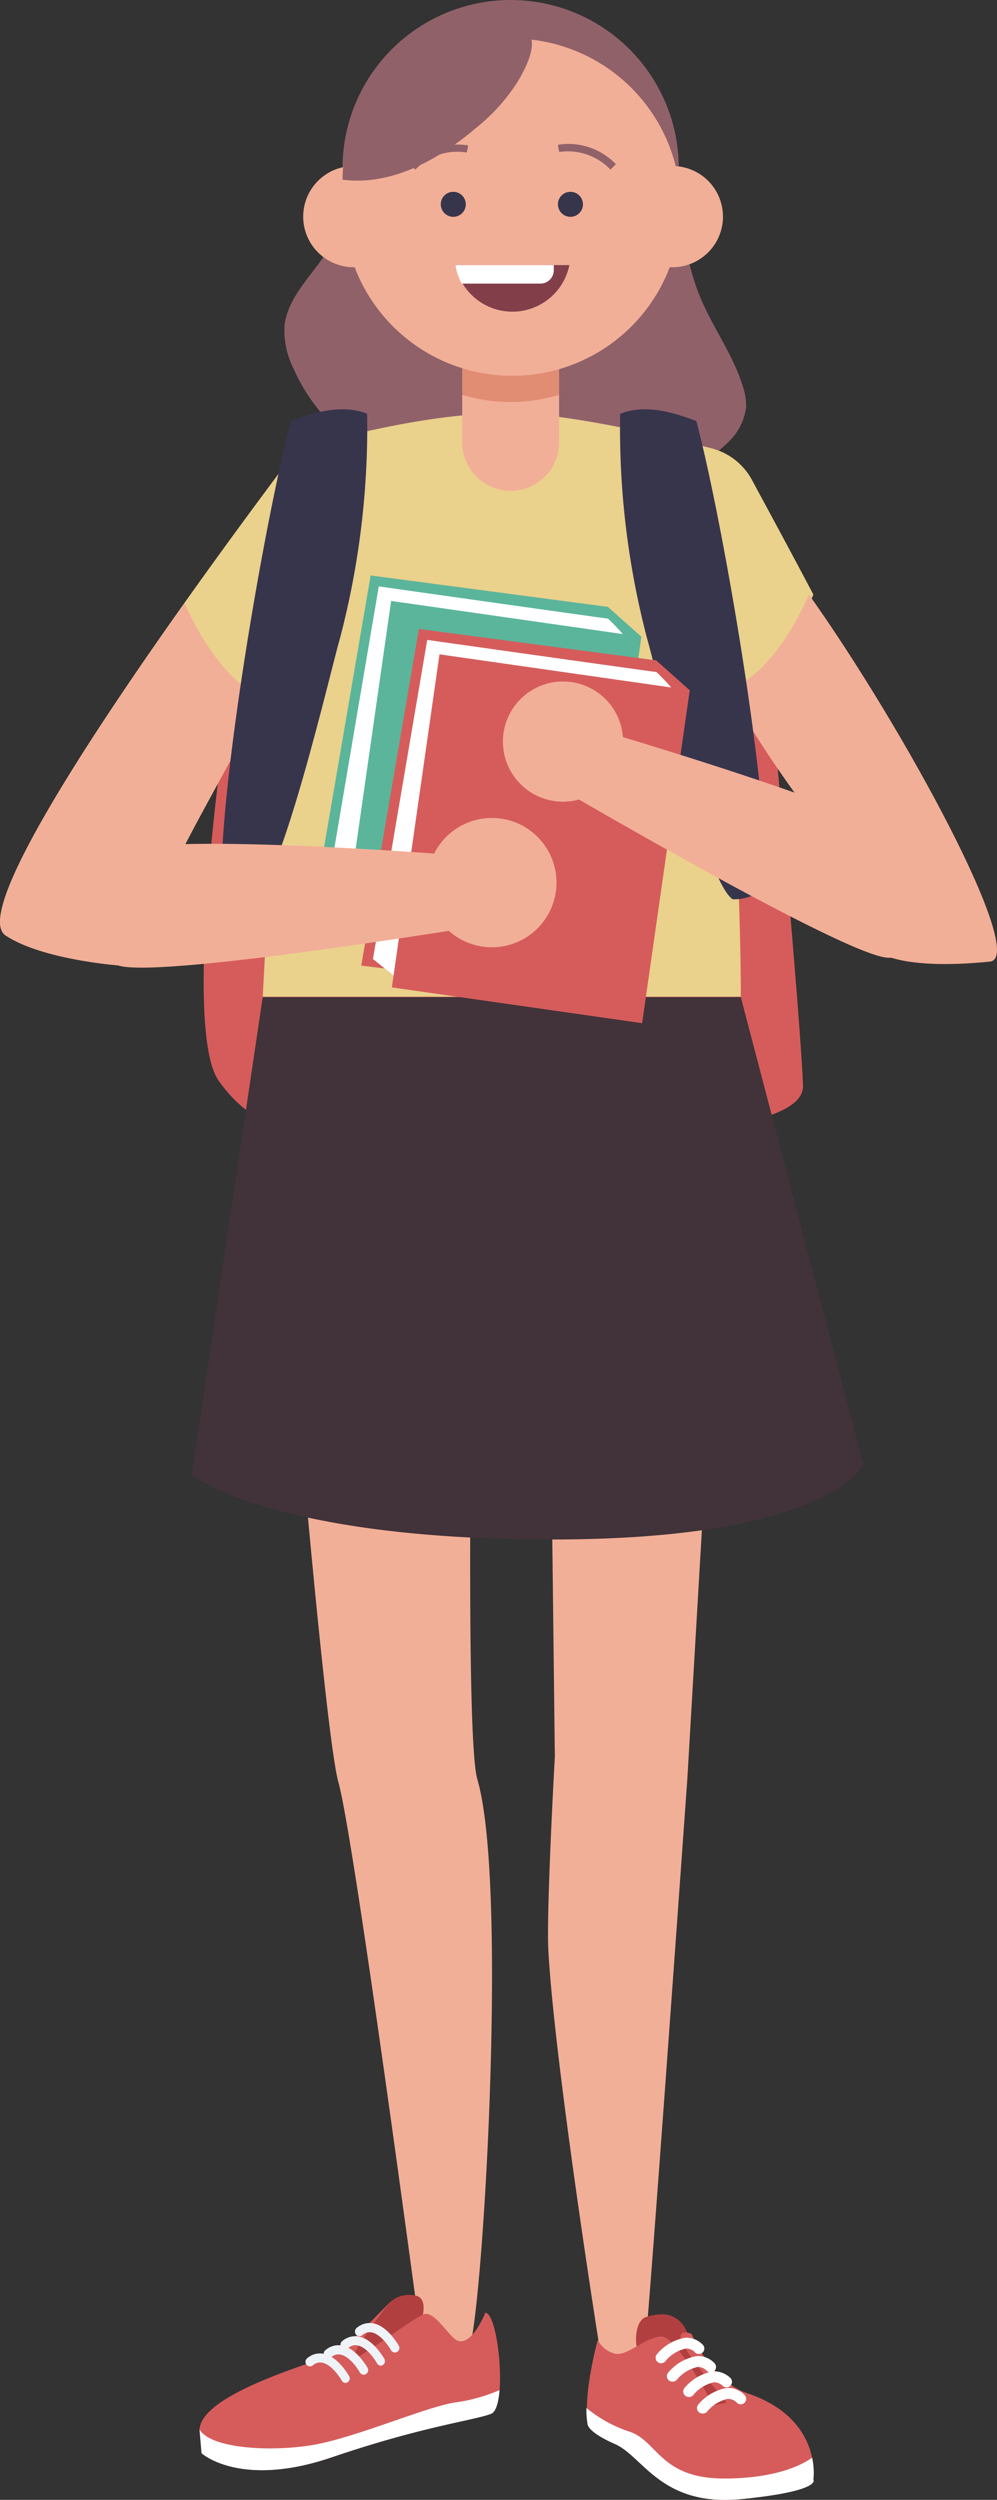 <svg xmlns="http://www.w3.org/2000/svg" viewBox="0 0 102.89 257.91"><rect x="0" y="0" width="102.89" height="257.91" fill="#333333" stroke="none"/><defs><style>.cls-1{fill:#91616a;}.cls-2{fill:#d65c5c;}.cls-3{fill:#ead18c;}.cls-4{fill:#f2af97;}.cls-5{fill:#413339;}.cls-6{fill:#b23f3f;}.cls-7{fill:#fff;}.cls-8{fill:#eff2f7;}.cls-9{fill:#37354c;}.cls-10{fill:#5bb59b;}.cls-11{fill:#e08d73;}.cls-12{fill:#823f4a;}</style></defs><title>SchoolGirl</title><g id="Layer_2" data-name="Layer 2"><g id="OBJECTS"><path class="cls-1" d="M33,27.05c-1.47,2-3.31,4-3.63,6.44A8.7,8.7,0,0,0,30.28,38c2.52,5.79,8,9.92,14.08,11.81s12.53,1.75,18.78.8c4.3-.65,8.78-1.81,11.88-4.87A6,6,0,0,0,77,42a6.41,6.41,0,0,0-.32-2.08c-1-3.29-3.12-6.11-4.43-9.29-1.67-4.06-2-8.53-2.7-12.86S67.43,9,64.15,6.06a13.89,13.89,0,0,0-11.64-3A20.21,20.21,0,0,0,38.89,13.2C36.47,17.72,36.15,22.75,33,27.05Z"/><path class="cls-2" d="M35.17,48.14s-9.32,11.15-11,20.78S19,106.43,22.56,111.49s7.67,5.07,8.77,5.07,51.81,3.55,51.54-4.56-5.21-61.57-5.21-61.57S55.73,39,35.17,48.14Z"/><path class="cls-3" d="M83.94,61.34C81.37,56.47,79,52.11,77.6,49.51a6.62,6.62,0,0,0-4.18-3.26C68.63,45,58.86,42.73,53.06,42.63c-7.89-.14-16.34,2.14-20,3a6.53,6.53,0,0,0-3.69,2.42C22.91,56.68-4.27,93.27.58,96.51,4.34,99,12.15,99.59,12.15,99.59S18.61,89,18.61,88.22c0-.48,6.37-11.87,11.14-20.67-1.83,18-2.63,35.28-2.63,35.28H76.45S76.53,89.57,75,72.27a31.34,31.34,0,0,0,2,5"/><path class="cls-4" d="M28.59,119.57s4.67,58.33,6.34,64.33,8.65,58.48,8.65,58.48a18.29,18.29,0,0,0,4.68.19c1.33-.33,4.33-47.67,1-59-1.44-4.89-.33-59-.33-59l7.66-.33.67,57s-.89,15.88-.67,20c.67,12,5.34,41.33,5.34,41.33s4.33,1.33,4.66-.67,4.34-58.33,4.34-58.33l4.33-74-42.67,2Z"/><path class="cls-4" d="M83.48,61.34c9.85,13.86,22.63,37.47,18.67,37.87-9.41.94-11.58-1.06-11.58-1.06s-2-7.28-4.45-10.82C85.21,86,79.49,79,75.25,71.22,79.62,69.36,82.46,63.7,83.48,61.34Z"/><path class="cls-5" d="M27.11,102.87l-7.32,49.31s8.31,6.65,37.14,6.65,32.16-7.76,32.16-7.76l-12.64-48.2Z"/><path class="cls-6" d="M43.22,240.21s1.36-3.14-.42-3.39a3,3,0,0,0-2.71.84l-4.24,4.92-2.21,3.56,3.4-1.61Z"/><path class="cls-2" d="M50.09,238.6s-1.38,3.48-2.88,2.88c-.85-.34-2.37-3.14-3.48-2.71s-5.34,3.64-6.95,4.49,3.31-5.6,3.31-5.6-4.16,4.41-5.6,5.18-13.65,4-13.9,7.8l.21,2.46s4,3.64,13.44.42S49,249.7,50.69,249,51.45,238.68,50.09,238.6Z"/><path class="cls-7" d="M32.29,252.25c4.49-.77,12-4.07,14.84-4.41a17.57,17.57,0,0,0,4.42-1.25c-.1,1.27-.37,2.24-.86,2.44-1.7.67-7,1.27-16.45,4.49s-13.44-.42-13.44-.42l-.21-2.46C21.69,252.59,27.79,253,32.29,252.25Z"/><path class="cls-8" d="M40.77,242.71a.47.47,0,0,1-.42-.24c-.25-.46-1.1-1.67-2-1.84a1.1,1.1,0,0,0-.95.28.46.46,0,0,1-.66-.06.48.48,0,0,1,.06-.67,2.06,2.06,0,0,1,1.73-.48c1.49.29,2.58,2.23,2.63,2.32a.46.46,0,0,1-.19.63A.46.46,0,0,1,40.77,242.71Z"/><path class="cls-8" d="M39.33,244.07a.49.49,0,0,1-.42-.24c-.25-.46-1.1-1.68-2-1.85a1.11,1.11,0,0,0-1,.29.47.47,0,0,1-.66-.07.46.46,0,0,1,.06-.66,2.05,2.05,0,0,1,1.73-.48c1.49.29,2.58,2.23,2.63,2.31a.47.47,0,0,1-.19.64A.46.46,0,0,1,39.33,244.07Z"/><path class="cls-8" d="M37.54,245a.49.49,0,0,1-.41-.24c-.25-.46-1.1-1.68-2-1.84a1.1,1.1,0,0,0-.95.28.49.49,0,0,1-.67-.07.47.47,0,0,1,.07-.66,2.05,2.05,0,0,1,1.73-.48c1.49.29,2.58,2.23,2.63,2.31a.47.47,0,0,1-.19.64A.46.46,0,0,1,37.54,245Z"/><path class="cls-8" d="M35.68,245.85a.46.46,0,0,1-.41-.24c-.26-.46-1.11-1.68-2-1.85a1.11,1.11,0,0,0-1,.29.47.47,0,0,1-.59-.73,2,2,0,0,1,1.72-.48c1.5.29,2.58,2.23,2.63,2.31a.47.47,0,0,1-.18.64A.49.49,0,0,1,35.68,245.85Z"/><path class="cls-6" d="M70.69,240.19a2.64,2.64,0,0,0-2.47-1.42,5.5,5.5,0,0,0-1.64.31c-1.09.46-1.09,2.93-.73,3.38S71.06,251,71.06,251s4.76-1.56,4.67-2.2-4-6.4-4-6.4S71.24,241.22,70.69,240.19Z"/><path class="cls-2" d="M61.69,241.41s-1.57,5.7-1,8.63c0,0-.1.81,2.83,2.09s4.71,6.52,13,5.7,7.41-2,7.41-2,1-6.29-6.81-8.92c-3.8-1.29-5.74-6.12-5.74-6.12s-1.38-.61-1.11.58S75,247.89,75,247.89l-1.37.26s-3.7-6.89-5.25-7.07-3.66,2.1-4.94,1.74A2.74,2.74,0,0,1,61.69,241.41Z"/><path class="cls-7" d="M76.53,257.83c8.32-.83,7.41-2,7.41-2a7.22,7.22,0,0,0-.13-2.27c-.86.62-3.47,2.11-8.89,2.15-6.85.06-7-3.9-10-4.85a13.75,13.75,0,0,1-4.4-2.43,8.3,8.3,0,0,0,.11,1.63s-.1.81,2.83,2.09S68.21,258.65,76.53,257.83Z"/><path class="cls-7" d="M68.22,243.82a.58.58,0,0,1-.36-.14.56.56,0,0,1-.07-.79,4.88,4.88,0,0,1,2.95-1.71,2.35,2.35,0,0,1,1.78.72.56.56,0,1,1-.79.8,1.24,1.24,0,0,0-.94-.4,3.74,3.74,0,0,0-2.13,1.31A.58.58,0,0,1,68.22,243.82Z"/><path class="cls-7" d="M69.38,245.71a.55.55,0,0,1-.36-.13.56.56,0,0,1-.07-.79,4.93,4.93,0,0,1,3-1.72,2.38,2.38,0,0,1,1.78.73.57.57,0,0,1,0,.8.56.56,0,0,1-.79,0,1.26,1.26,0,0,0-.94-.4,3.81,3.81,0,0,0-2.14,1.31A.57.57,0,0,1,69.38,245.71Z"/><path class="cls-7" d="M71.07,247.29a.53.53,0,0,1-.36-.13.56.56,0,0,1-.07-.79,4.93,4.93,0,0,1,3-1.72,2.42,2.42,0,0,1,1.78.73.57.57,0,0,1-.8.8,1.28,1.28,0,0,0-.93-.4,3.77,3.77,0,0,0-2.14,1.31A.53.53,0,0,1,71.07,247.29Z"/><path class="cls-7" d="M72.49,249a.57.57,0,0,1-.36-.13.56.56,0,0,1-.07-.79,4.93,4.93,0,0,1,3-1.72,2.38,2.38,0,0,1,1.78.73.57.57,0,0,1,0,.8.56.56,0,0,1-.79,0,1.29,1.29,0,0,0-.94-.4,3.74,3.74,0,0,0-2.13,1.31A.57.57,0,0,1,72.49,249Z"/><path class="cls-9" d="M75.61,92.78c-2.89-2-7.84-23.49-8.82-26.87A85.26,85.26,0,0,1,64,42.69c2.52-1,5.33-.22,7.86.75,2.64,9.87,7.49,37.92,7.16,48.12A5,5,0,0,1,75.61,92.78Z"/><polygon class="cls-10" points="66.19 65.69 62.73 62.61 38.25 59.37 32.3 94.1 57.91 97.26 66.19 65.69"/><path class="cls-7" d="M65,66.3a22.08,22.08,0,0,0-2.26-2.48c-.22,0-23.65-3.32-23.65-3.32L33.5,93.42l3,2.41L60,97.41Z"/><rect class="cls-10" x="37.78" y="63.67" width="26.09" height="34.71" transform="translate(89.66 168.43) rotate(-171.86)"/><polygon class="cls-2" points="71.17 71.21 67.72 68.13 43.23 64.89 37.28 99.62 62.89 102.78 71.17 71.21"/><path class="cls-7" d="M70,71.82a22.14,22.14,0,0,0-2.26-2.49c-.22,0-23.65-3.31-23.65-3.31L38.49,98.94l3,2.41,23.43,1.58Z"/><rect class="cls-2" x="42.76" y="69.19" width="26.09" height="34.71" transform="translate(98.8 180.11) rotate(-171.86)"/><path class="cls-4" d="M52.7,31.34h0a5,5,0,0,1,5,5v9.3a5,5,0,0,1-5,5h0a5,5,0,0,1-5-5v-9.3A5,5,0,0,1,52.7,31.34Z"/><path class="cls-11" d="M52.7,29.34h0a5,5,0,0,1,5,5v6.4a17.39,17.39,0,0,1-10,0v-6.4A5,5,0,0,1,52.7,29.34Z"/><circle class="cls-1" cx="52.7" cy="17.35" r="17.35"/><circle class="cls-4" cx="52.7" cy="21.35" r="17.35" transform="matrix(0.99, -0.16, 0.16, 0.99, -2.73, 8.67)"/><path class="cls-4" d="M64.17,22.35a5.22,5.22,0,1,0,5.22-5.22A5.22,5.22,0,0,0,64.17,22.35Z"/><circle class="cls-4" cx="36.51" cy="22.35" r="5.22"/><path class="cls-9" d="M57.58,21.07a1.29,1.29,0,1,0,1.29-1.28A1.28,1.28,0,0,0,57.58,21.07Z"/><path class="cls-9" d="M45.49,21.07a1.29,1.29,0,1,0,1.29-1.28A1.28,1.28,0,0,0,45.49,21.07Z"/><path class="cls-1" d="M63,17.5a6.09,6.09,0,0,0-5.29-1.82l-.15-.74a6.8,6.8,0,0,1,6,2Z"/><path class="cls-1" d="M42.86,17.5,42.32,17a6.84,6.84,0,0,1,6-2l-.15.74A6,6,0,0,0,42.86,17.5Z"/><path class="cls-4" d="M52.58,79.33A6.2,6.2,0,1,0,55.26,71,6.2,6.2,0,0,0,52.58,79.33Z"/><path class="cls-4" d="M19.05,62.21C9.2,76.07-2.78,94.27.58,96.51,4.34,99,12.15,99.59,12.15,99.59S18.61,89,18.61,88.22c0-.4,4.43-8.4,8.67-16.14C22.91,70.22,20.07,64.56,19.05,62.21Z"/><path class="cls-9" d="M26.24,92.78c2.89-2,7.85-23.49,8.83-26.87a85.64,85.64,0,0,0,2.82-23.22c-2.52-1-5.32-.22-7.86.75-2.64,9.87-7.49,37.92-7.15,48.12A5,5,0,0,0,26.24,92.78Z"/><path class="cls-4" d="M53.46,88.74s-40.63-3.62-42.54-.25C7.21,95,7.76,98,12.15,99.59S56.3,94.42,56.3,94.42Z"/><circle class="cls-4" cx="50.76" cy="91.06" r="6.67"/><path class="cls-4" d="M57,73.89s39.23,11.2,39.8,15c1.12,7.44-.48,10-5.13,9.92S52.35,78.17,52.35,78.17Z"/><path class="cls-1" d="M53.4,8.47a19.52,19.52,0,0,1-4.26,4.72c-3.87,3.29-8.75,6-13.79,5.35a21.3,21.3,0,0,1,1.23-6.82,14.13,14.13,0,0,1,7.54-7.2c2.25-1,6.75-2.68,9.23-1.95C56.16,3.39,54.48,6.65,53.4,8.47Z"/><path class="cls-12" d="M47,27.35a6,6,0,0,0,11.76,0Z"/><path class="cls-7" d="M47,27.35a5.92,5.92,0,0,0,.65,1.91h8.12a1.38,1.38,0,0,0,1.38-1.38v-.53Z"/></g></g></svg>